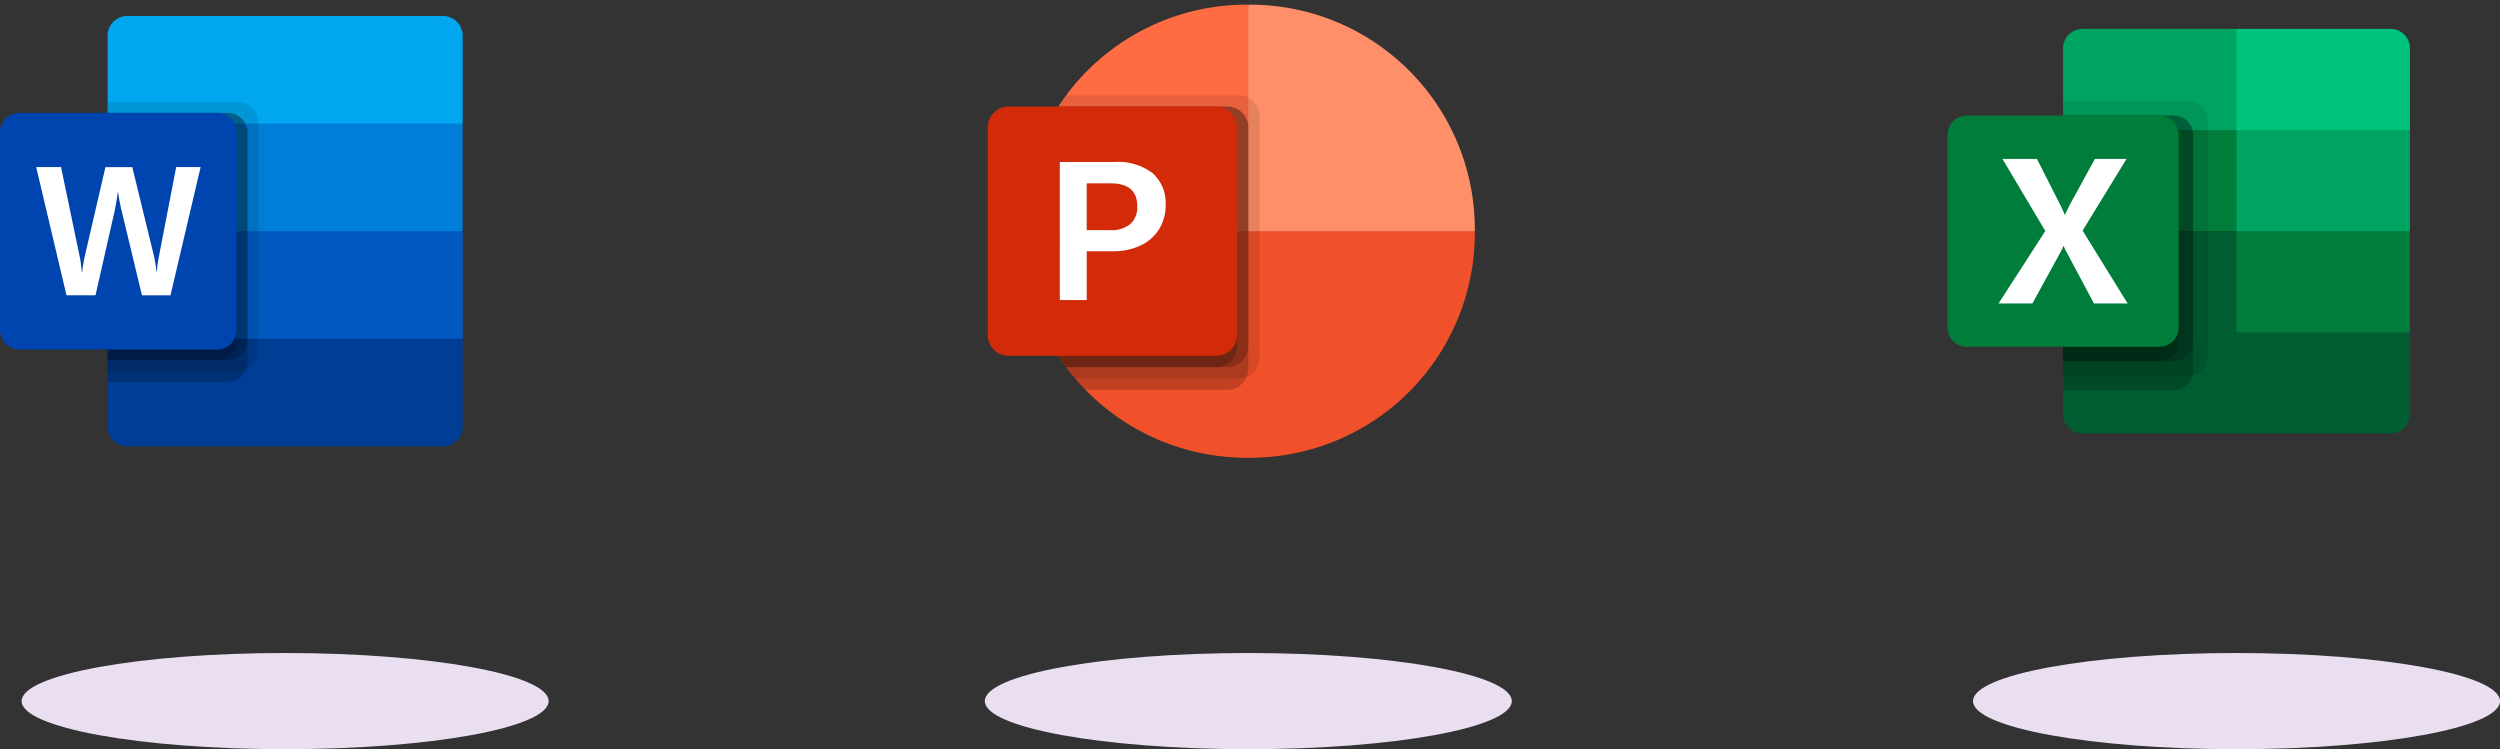 <svg xmlns="http://www.w3.org/2000/svg" xmlns:xlink="http://www.w3.org/1999/xlink" width="732.548" height="219.526" viewBox="0 0 732.548 219.526"><rect x="0" y="0" width="732.548" height="219.526" fill="#333333" stroke="none"/><defs><style>.a{fill:#00a6f0;}.b{fill:#007dd6;}.c{fill:#005ac0;}.d{fill:#003d94;}.e{opacity:0.1;}.e,.f{isolation:isolate;}.f{opacity:0.2;}.g{fill:url(#a);}.h{fill:#fff;}.i{fill:#00a462;}.j{fill:#007d3a;}.k{fill:#00c47e;}.l{fill:#005c31;}.m{fill:rgba(0,0,0,0.09);}.n{fill:rgba(0,0,0,0.2);}.o{fill:none;}.p{fill:#ff6c43;}.q{fill:#ff8f69;}.r{fill:#f1512a;}.s{fill:url(#b);}.t{fill:#eadff1;}</style><linearGradient id="a" x1="0.174" y1="-19.901" x2="0.826" y2="-18.77" gradientUnits="objectBoundingBox"><stop offset="0" stop-color="#0068c7"/><stop offset="0.5" stop-color="#005dc1"/><stop offset="1" stop-color="#0044af"/></linearGradient><linearGradient id="b" x1="0.174" y1="-19.601" x2="0.826" y2="-18.47" gradientUnits="objectBoundingBox"><stop offset="0" stop-color="#e74b20"/><stop offset="0.5" stop-color="#e33e15"/><stop offset="1" stop-color="#d32b09"/></linearGradient></defs><g transform="translate(-387.386 -424.334)"><g transform="translate(387.386 424.334)"><g transform="translate(0 4.691)"><path class="a" d="M508.13,427.679H415.646a5.78,5.78,0,0,0-5.78,5.78h0v25.748l53.6,15.764,50.445-15.764V433.459a5.78,5.78,0,0,0-5.78-5.78Z" transform="translate(-378.338 -427.679)"/><path class="b" d="M513.91,450.159H409.866v31.529l53.6,9.458,50.445-9.458Z" transform="translate(-378.338 -418.631)"/><path class="c" d="M409.866,472.64v31.528l50.445,6.306,53.6-6.306V472.64Z" transform="translate(-378.338 -409.583)"/><path class="d" d="M415.646,526.648H508.13a5.779,5.779,0,0,0,5.78-5.778h0V495.12H409.866v25.75a5.779,5.779,0,0,0,5.78,5.778Z" transform="translate(-378.338 -400.535)"/><path class="e" d="M448.227,445.663H409.866v78.821h38.361a5.8,5.8,0,0,0,5.778-5.78V451.443A5.8,5.8,0,0,0,448.227,445.663Z" transform="translate(-378.338 -420.441)"/><path class="f" d="M445.074,447.911H409.866v78.821h35.208a5.8,5.8,0,0,0,5.778-5.78V453.691A5.8,5.8,0,0,0,445.074,447.911Z" transform="translate(-378.338 -419.536)"/><path class="f" d="M445.074,447.911H409.866v72.516h35.208a5.8,5.8,0,0,0,5.778-5.78V453.691A5.8,5.8,0,0,0,445.074,447.911Z" transform="translate(-378.338 -419.536)"/><path class="f" d="M441.921,447.911H409.866v72.516h32.055a5.8,5.8,0,0,0,5.778-5.78V453.691A5.8,5.8,0,0,0,441.921,447.911Z" transform="translate(-378.338 -419.536)"/><path class="g" d="M393.164,447.911h57.8a5.779,5.779,0,0,1,5.778,5.78v57.8a5.779,5.779,0,0,1-5.778,5.78h-57.8a5.779,5.779,0,0,1-5.778-5.78v-57.8A5.779,5.779,0,0,1,393.164,447.911Z" transform="translate(-387.386 -419.536)"/><path class="h" d="M408.058,487.675c.114.892.189,1.668.224,2.334h.132q.076-.947.316-2.28t.432-2.254l6.078-26.225H423.1l6.306,25.831a38.41,38.41,0,0,1,.785,4.874h.1a37.541,37.541,0,0,1,.655-4.729l5.029-25.988h7.154L434.3,496.818h-8.359l-5.99-24.889c-.174-.715-.372-1.652-.589-2.8s-.353-1.993-.407-2.523h-.105q-.1.917-.407,2.725T417.958,472l-5.631,24.81h-8.5l-8.881-37.563h7.283l5.477,26.278C407.828,486.068,407.944,486.786,408.058,487.675Z" transform="translate(-384.343 -414.977)"/></g><g transform="translate(570.654)"><path class="i" d="M869.237,430.372H824.071a5.674,5.674,0,0,0-5.646,5.645v24l50.812,29.64,25.4,10.719,25.406-10.719v-29.64Z" transform="translate(-784.552 -421.904)"/><path class="j" d="M818.425,451.506h50.812v29.64H818.425Z" transform="translate(-784.552 -413.398)"/><path class="k" d="M899.821,430.372H854.655v29.64h50.811v-24a5.674,5.674,0,0,0-5.645-5.645Z" transform="translate(-769.97 -421.904)"/><path class="l" d="M869.237,472.64H818.425v53.634a5.674,5.674,0,0,0,5.646,5.645H914.4a5.674,5.674,0,0,0,5.645-5.645v-24Z" transform="translate(-784.552 -404.892)"/><path class="j" d="M854.655,472.64h50.811v29.639H854.655Z" transform="translate(-769.97 -404.892)"/><g transform="translate(0 29.64)"><path class="m" d="M855.122,445.468h-36.7v80.451h36.7a5.689,5.689,0,0,0,5.645-5.646V451.113a5.687,5.687,0,0,0-5.645-5.645Z" transform="translate(-784.552 -445.468)"/><g transform="translate(33.873 4.234)"><path class="n" d="M850.888,448.487H818.425v80.451h32.463a5.69,5.69,0,0,0,5.645-5.646V454.132a5.688,5.688,0,0,0-5.645-5.645Z" transform="translate(-818.425 -448.487)"/><path class="n" d="M850.888,448.487H818.425v71.981h32.463a5.688,5.688,0,0,0,5.645-5.645V454.132a5.688,5.688,0,0,0-5.645-5.645Z" transform="translate(-818.425 -448.487)"/><path class="n" d="M846.654,448.487H818.425v71.981h28.229a5.688,5.688,0,0,0,5.645-5.645V454.132a5.689,5.689,0,0,0-5.645-5.645Z" transform="translate(-818.425 -448.487)"/></g><path class="j" d="M799.918,448.487h56.457a5.672,5.672,0,0,1,5.645,5.645v56.457a5.672,5.672,0,0,1-5.645,5.645H799.918a5.672,5.672,0,0,1-5.645-5.645V454.132a5.672,5.672,0,0,1,5.645-5.645Z" transform="translate(-794.273 -444.253)"/><path class="h" d="M804.94,499.887l13.7-21.231-12.549-21.112h10.1l6.851,13.493q.943,1.921,1.3,2.865h.088q.677-1.534,1.418-2.983l7.322-13.376h9.272l-12.875,20.994,13.2,21.349H832.9l-7.913-14.823a12.474,12.474,0,0,1-.945-1.977h-.118a9.38,9.38,0,0,1-.916,1.919l-8.15,14.882Z" transform="translate(-789.98 -440.608)"/></g><path class="o" d="M794.273,424.334h135.5v135.5h-135.5Z" transform="translate(-794.273 -424.334)"/></g><g transform="translate(289.447 1.373)"><path class="p" d="M677.2,498.325l-9.956-73.012H666.5a65.825,65.825,0,0,0-65.632,65.631v.745Z" transform="translate(-590.91 -425.313)"/><path class="q" d="M648.936,425.313h-.743v66.376l33.187,13.275,33.187-13.275v-.745A65.822,65.822,0,0,0,648.936,425.313Z" transform="translate(-571.861 -425.313)"/><path class="r" d="M733.616,472.64v.729a65.833,65.833,0,0,1-65.645,65.645h-1.46a65.834,65.834,0,0,1-65.645-65.645v-.729Z" transform="translate(-590.91 -406.264)"/><path class="e" d="M670.56,450.317v70.821a6.11,6.11,0,0,1-3.783,5.609,5.87,5.87,0,0,1-2.29.466H616.53c-.928-1.063-1.825-2.191-2.655-3.32A65.107,65.107,0,0,1,600.866,484.8v-1.46a64.905,64.905,0,0,1,10.687-35.776c.731-1.129,1.494-2.257,2.323-3.318h50.612A6.119,6.119,0,0,1,670.56,450.317Z" transform="translate(-590.91 -417.694)"/><path class="f" d="M667.242,452.683v70.823a5.882,5.882,0,0,1-.464,2.289,6.112,6.112,0,0,1-5.61,3.784H619.551q-1.576-1.6-3.021-3.318c-.928-1.063-1.825-2.191-2.655-3.32a65.1,65.1,0,0,1-13.009-39.094v-1.46a64.894,64.894,0,0,1,10.687-35.776h49.614A6.119,6.119,0,0,1,667.242,452.683Z" transform="translate(-590.91 -416.741)"/><path class="f" d="M667.242,452.683v64.185a6.119,6.119,0,0,1-6.074,6.073H613.876a65.107,65.107,0,0,1-13.009-39.094v-1.46a64.905,64.905,0,0,1,10.687-35.776h49.614A6.119,6.119,0,0,1,667.242,452.683Z" transform="translate(-590.91 -416.741)"/><path class="f" d="M663.922,452.683v64.185a6.119,6.119,0,0,1-6.073,6.073H613.876a65.107,65.107,0,0,1-13.009-39.094v-1.46a64.905,64.905,0,0,1,10.687-35.776h46.3A6.119,6.119,0,0,1,663.922,452.683Z" transform="translate(-590.91 -416.741)"/><path class="s" d="M599.851,446.61H660.7a6.082,6.082,0,0,1,6.083,6.083V513.54a6.083,6.083,0,0,1-6.083,6.083H599.851a6.083,6.083,0,0,1-6.084-6.083V452.693A6.083,6.083,0,0,1,599.851,446.61Z" transform="translate(-593.767 -416.741)"/><path class="h" d="M624.88,458.19a16.725,16.725,0,0,1,11.078,3.245,11.62,11.62,0,0,1,3.857,9.4,13.087,13.087,0,0,1-1.9,7.025,12.706,12.706,0,0,1-5.4,4.773,18.342,18.342,0,0,1-8.122,1.707h-7.7v14.3h-7.882V458.19Zm-8.19,19.971h6.784a8.807,8.807,0,0,0,6-1.788,6.641,6.641,0,0,0,2.028-5.234q0-6.686-7.773-6.687H616.69v13.709Z" transform="translate(-587.71 -412.096)"/></g></g><ellipse class="t" cx="77.209" cy="14.09" rx="77.209" ry="14.09" transform="translate(393.727 615.68)"/><ellipse class="t" cx="77.209" cy="14.09" rx="77.209" ry="14.09" transform="translate(675.955 615.68)"/><ellipse class="t" cx="77.209" cy="14.09" rx="77.209" ry="14.09" transform="translate(965.515 615.68)"/></g></svg>